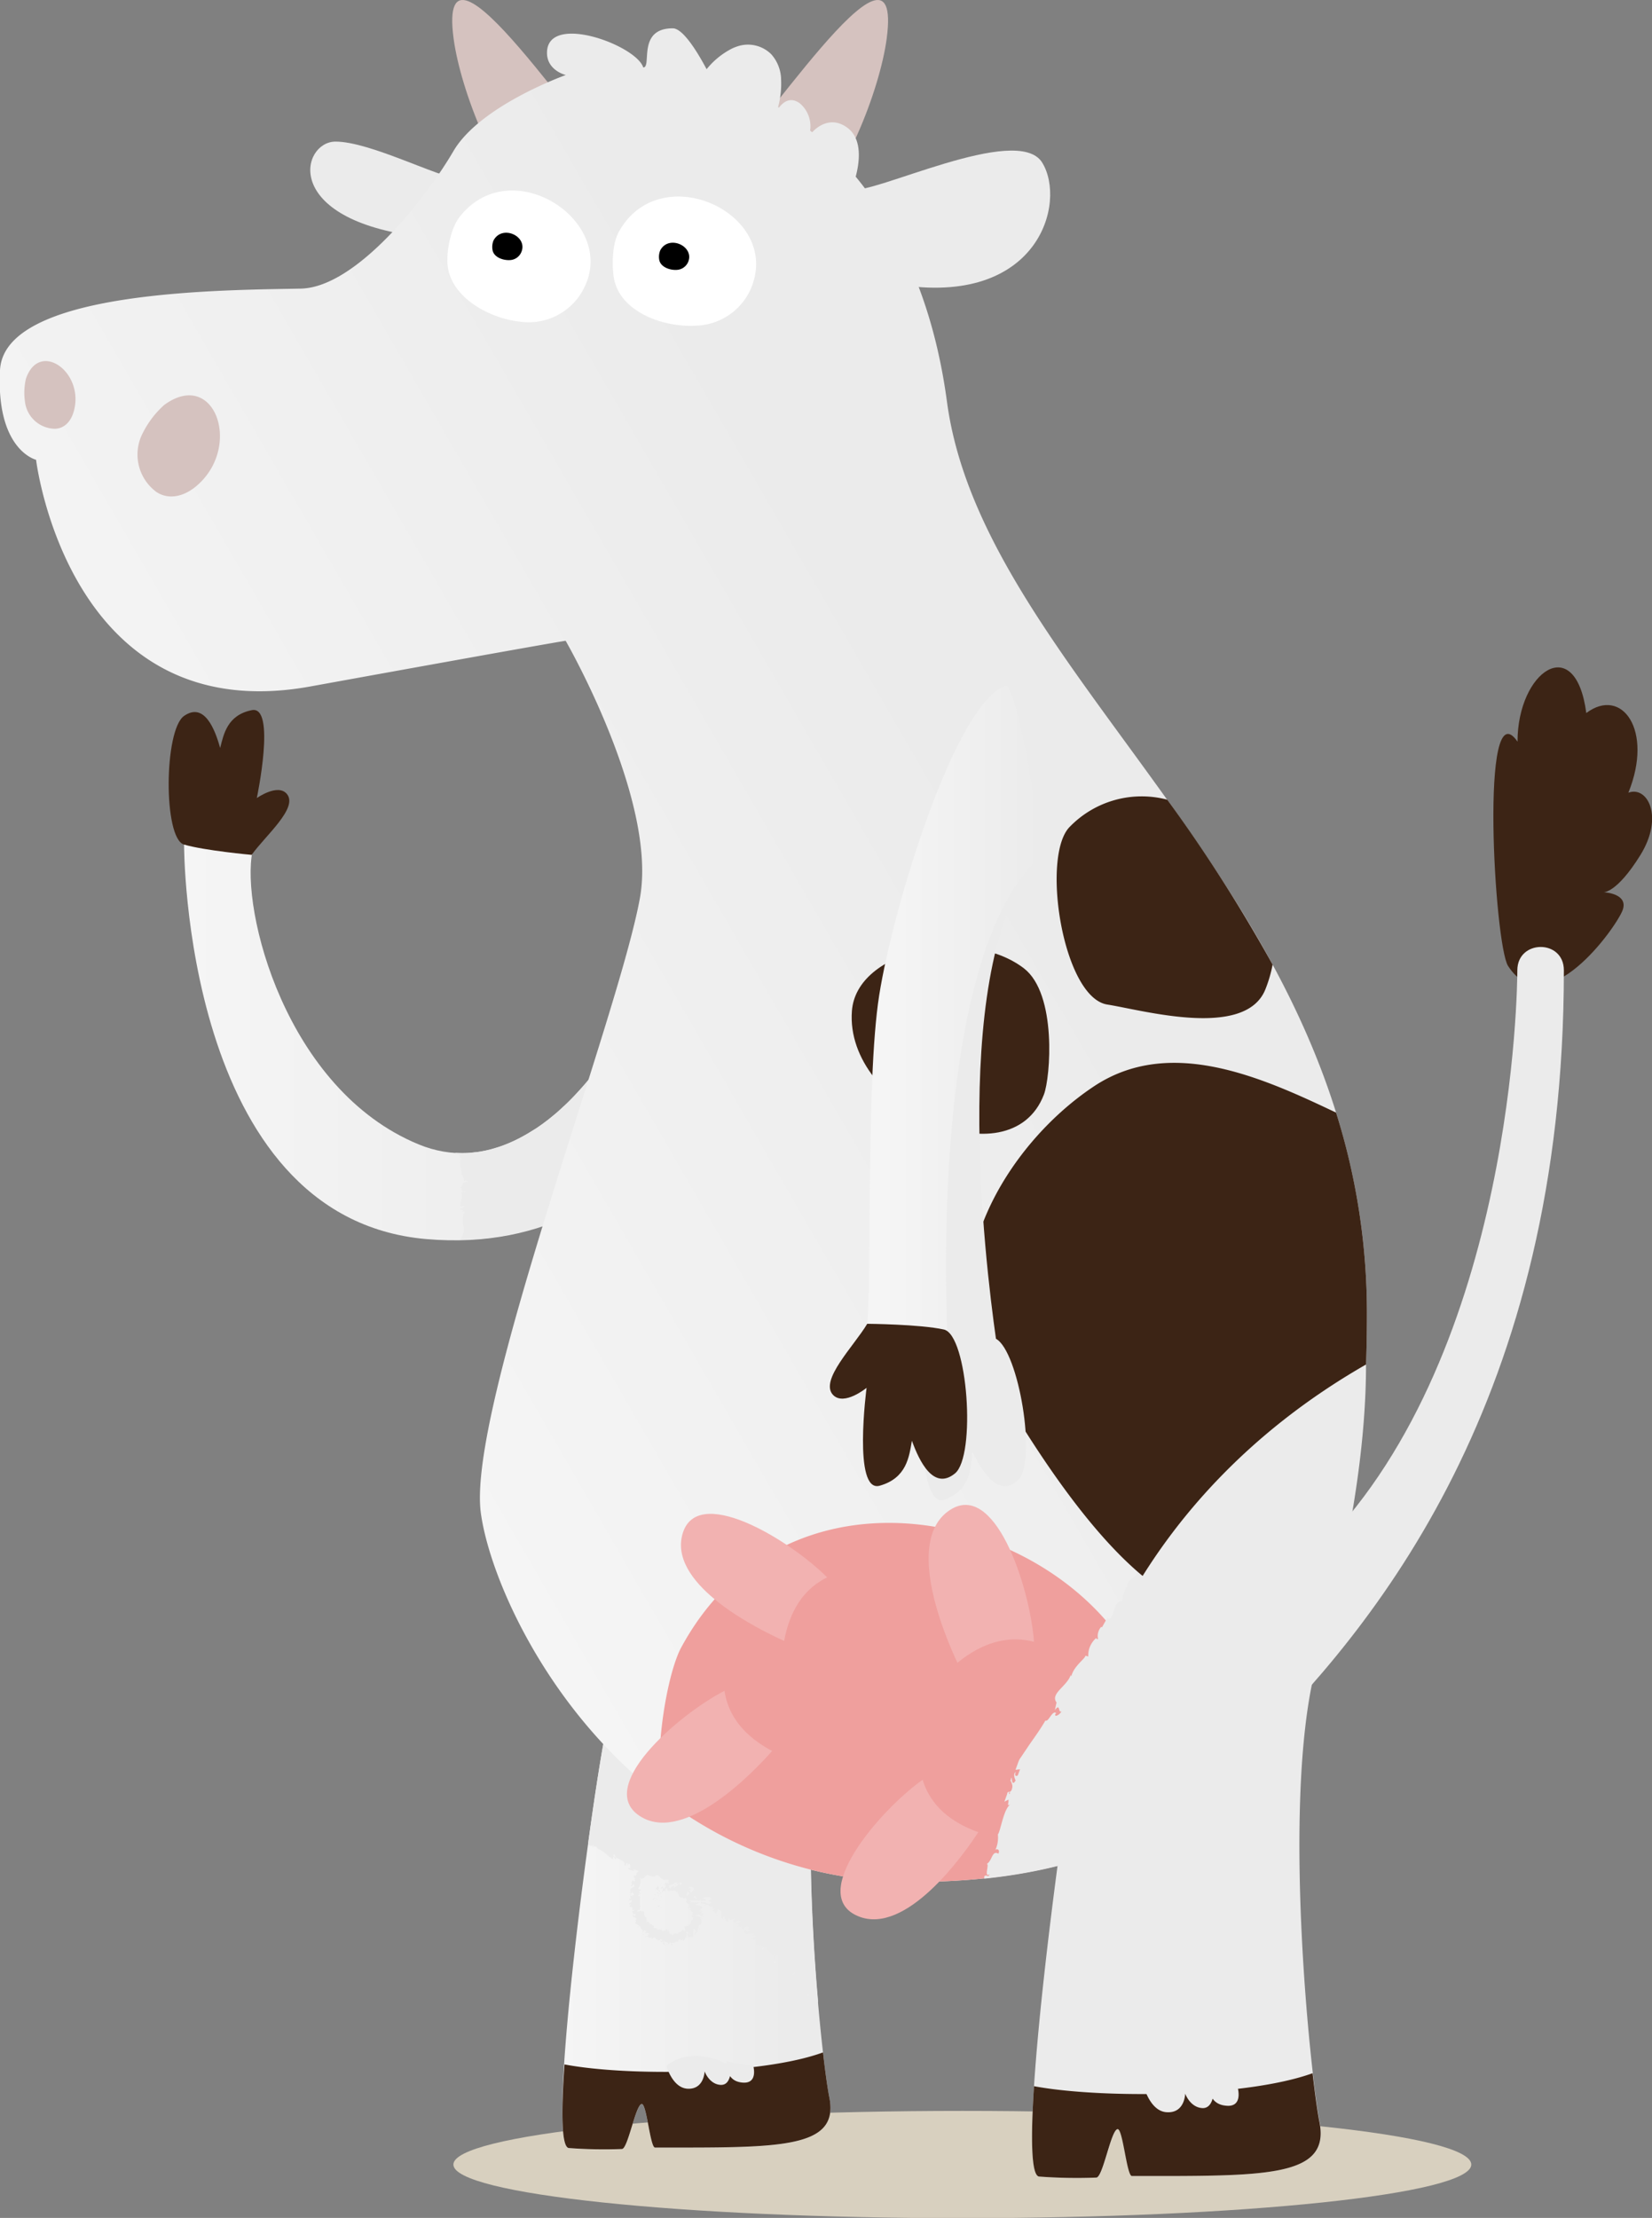 <svg xmlns="http://www.w3.org/2000/svg" xmlns:xlink="http://www.w3.org/1999/xlink" viewBox="0 0 274.8 368.88">
  <rect x="0" y="0" width="274.8" height="368.88" fill="#808080" stroke="none"/>
  <defs>
    <linearGradient id="linear-gradient" x1="93.53" y1="285.57" x2="141.35" y2="285.57" gradientUnits="userSpaceOnUse">
      <stop offset="0" stop-color="#f5f5f5"/>
      <stop offset="0.79" stop-color="#ebebeb"/>
    </linearGradient>
    <linearGradient id="linear-gradient-2" x1="30.59" y1="173.21" x2="123.36" y2="173.21" xlink:href="#linear-gradient"/>
    <linearGradient id="linear-gradient-3" x1="50.05" y1="207.3" x2="199.1" y2="121.24" xlink:href="#linear-gradient"/>
    <linearGradient id="linear-gradient-4" x1="144.14" y1="168.98" x2="173.16" y2="168.98" gradientUnits="userSpaceOnUse">
      <stop offset="0.09" stop-color="#f5f5f5"/>
      <stop offset="1" stop-color="#ebebeb"/>
    </linearGradient>
  </defs>
  <title>Asset 1</title>
  <g style="isolation: isolate">
    <g id="Layer_2" data-name="Layer 2">
      <g id="Calque_1" data-name="Calque 1">
        <g>
          <path d="M244.74,360c0,4.93-37.9,8.92-84.66,8.92s-84.66-4-84.66-8.92,37.9-8.92,84.66-8.92S244.74,355,244.74,360Z" fill="#d8d0bf"/>
          <path d="M141.67,31.47c3.17,1.17,27.57-11.09,31.69-4.43s-.63,24.08-24.08,20.27C145.79,39.08,141.67,31.47,141.67,31.47Z" fill="#ebebeb"/>
          <path d="M147.73,38s17.07-3,13.75-5.54c3.64.79,7.28,0,7.12-2.38,1.91,2.69-3.48,17.59-18.53,13.78C145.63,41.47,147.73,38,147.73,38Z" fill="#ebebeb" style="mix-blend-mode: multiply"/>
          <path d="M76.72,29.89c-4-.47-15.21-6.34-20.91-6.34s-9.19,13,14.26,15.84S76.72,29.89,76.72,29.89Z" fill="#ebebeb"/>
          <path d="M72.56,32.54S59,30.16,61.65,28.14c-2.9.63-5.79,0-5.66-1.88-1.51,2.13,5,12.48,17,9.46C76.47,33.84,72.56,32.54,72.56,32.54Z" fill="#ebebeb" style="mix-blend-mode: multiply"/>
          <path d="M132.88,36.82c7.45-6.12,13.5-21.94,14.62-30.43,2.89-21.81-22.94,19.07-27.35,20.74Z" fill="#d5c2bf"/>
          <path d="M102.8,27.13C98.39,25.46,72.56-15.42,75.45,6.39c1.12,8.49,7.17,24.31,14.62,30.43Z" fill="#d5c2bf"/>
          <g>
            <path d="M101.1,286.28c-2.23,9.53-10.55,70.8-6.45,71a78,78,0,0,0,8.8.16c1,0,2.28-7.43,3.31-7.48.81,0,1.4,7.24,2.2,7.24,20.48,0,30.7.3,29-8.31-1.39-6.84-6.42-53.28.21-72.92s1.17-47.76,0-60.89S101.1,286.28,101.1,286.28Z" fill="url(#linear-gradient)"/>
            <path d="M105.77,275.46c-2.84,6.51-4.67,10.82-4.67,10.82-.69,3-2,10.86-3.28,20.39a.6.6,0,0,0,.93.16c.08.25-.25.21-.26.44.34-.27.59-.25.92.1l-.09.07c1.16.42,1.47,1,2.62,1.79l.09-.46a1,1,0,0,1,.32.5c.59-.49-.74-.38-.15-.94,0,1,1.88.87,1.69,1.92.41.2.09-.52.5-.33v.3l.26-.28a.69.69,0,0,1,.14.78c0-.05-.21,0-.29,0,.21.46,1,.34,1.1.5l-.32-.34c1.22.27,2.42,1.24,3.73,1.23v-.23c1,0,.55.52,1.52.8l0,0a.88.88,0,0,1,.79.06c-.34.11.2.64-.21.74,1.06.06.58-.08,1.51-.5l0,.39c.35-.19.44-.33.92-.19-.5.09,0,.63-.55.77.57,1.16,1.73,0,1.63,1.24.87-.64-.55-.89-.21-1-.06-.38.69-.46.93-.22s-.09,1.37.65,1.75c-.07-.05-.11,0-.18,0,.15.37.7,0,.84.53.47-.41.41.27.83-.36l-.75-.21c.47,0,1.25-.54,1.67.19a1.47,1.47,0,0,1-.59.2c.08.29.43.07.5.37-.42.63-.89-.31-1.57,0,0,.39,1-.05.43.55.8-.74.64.52,1.52.1l-.25.38c.11,0,.37-.11.51,0l-.55.36c.64-.2.53.82,1,.8-.79-.45.1-.57-.07-1.05,1.28.05,0,1.33,1.14,1.8-.18,0-.4-.57-.07-.61a1.46,1.46,0,0,1,.33.8c.75.35.14-.46.58-.51,0,.61.47,0,.87.06l-.24.39c.63.76.73-.67,1.25.1l-.65.34.46.1-.36.39c.61-.07.69.1,1,.48.09-.33.51-.66.87-.43.08.39-.38.27.15.55-.28.16-.6.38-.57-.12-.11.11-.27.17-.38.27.08.43.59.49.77.61a.42.42,0,0,1-.13-.22l1.07,0c0,.21-.16.26-.32.32.17.05.39-.05.61.07-.26.26-.48.59-.86.52l.89.14c-.06.16.07.6-.1.65.23.43,1.32.07,1.6.66a.4.4,0,0,1,.29,0c.39.4.49,1.06,1.31,1.09l-.15.75c.49.21.16-1,1-.61.61.23-.19.57-.16.85.44-.05,1.29-.2,1.33.57-.22,0-.26-.2-.42-.28l.06.55c-.79.11-.9-.28-1,.36.92-.91,1.26,1,2.18.12v.38c-.05-.06-.11,0-.16-.08-.06.81.95-.38,1.31.25.09.25.06.5-.16.48l.59.18a.12.12,0,1,1-.19.13l.63.53,0,0a3.28,3.28,0,0,1,.82,0c0,.28-.17,0-.26.15l.53.15a.45.45,0,0,1-.79,0c-.73,1.14.49.09.46,1.25l-.39-.22c-.41.66,0,.74-.11,1.38.15-.23.38-1.43.92-1.25,0,.17.07.34.42.41-.37.26-.13.4.07.65l-.51.32c.33.17.57,0,.92,0a1.42,1.42,0,0,1-.33,1.32c.22.51.27.21.37-.07s.14-.34.27-.32c-1.17-13.42-2-32.21-.17-46.26Zm29,55.11c-.15,0-.53,0-.37-.27C134.94,330.08,134.8,330.32,134.81,330.57Z" fill="#ebebeb" style="mix-blend-mode: multiply"/>
            <g style="mix-blend-mode: multiply">
              <path d="M110.65,316.75s0-.17,0-.2S110.66,316.79,110.65,316.75Z" fill="#ebebeb"/>
              <polygon points="109.97 317.18 110 317.11 109.85 317.28 109.97 317.18" fill="#ebebeb"/>
              <path d="M109.44,316.93c-.09.13,0,.17,0,.18s.17,0,.2,0l0,.07.14-.21a1,1,0,0,0-.23,0A.12.12,0,0,1,109.44,316.93Z" fill="#ebebeb"/>
              <path d="M109.81,316.33c-.1.07-.1,0,0,0l0,0Z" fill="#ebebeb"/>
              <path d="M109.82,316.35s.08-.07,0,0Z" fill="#ebebeb"/>
              <path d="M109.69,316.25h.11c.07,0,.08-.08.13-.09A.33.33,0,0,0,109.69,316.25Z" fill="#ebebeb"/>
              <path d="M109.46,316.27l.05,0S109.55,316.26,109.46,316.27Z" fill="#ebebeb"/>
              <path d="M109.62,316.32l-.11,0c-.05,0-.14.06,0,0C109.46,316.34,109.55,316.32,109.62,316.32Z" fill="#ebebeb"/>
              <path d="M109.58,316.38c0,.05,0,.11-.18.11C109.51,316.57,109.68,316.42,109.58,316.38Z" fill="#ebebeb"/>
              <path d="M109.19,317.14v.13l.12,0C109.25,317.25,109.25,317.07,109.19,317.14Z" fill="#ebebeb"/>
              <path d="M109.78,315.88l-.26,0,.09,0A.27.27,0,0,1,109.78,315.88Z" fill="#ebebeb"/>
              <path d="M109.52,315.91l-.11-.08C109.38,315.91,109.46,315.92,109.52,315.91Z" fill="#ebebeb"/>
              <path d="M109.12,316.36l.27.06-.29-.09Z" fill="#ebebeb"/>
              <path d="M109.82,315.62l.15.07a1.05,1.05,0,0,1-.21-.12Z" fill="#ebebeb"/>
              <path d="M109.85,315.44c.12.07.22,0,.28.09a.89.89,0,0,0-.17-.19C110,315.4,110,315.42,109.85,315.44Z" fill="#ebebeb"/>
              <path d="M109.87,315.22a.41.41,0,0,0,.09.12A.36.36,0,0,0,109.87,315.22Z" fill="#ebebeb"/>
              <path d="M109.46,315.68s.15,0,.19,0h-.18Z" fill="#ebebeb"/>
              <path d="M109.46,315.65h0a.32.32,0,0,0,0-.08Z" fill="#ebebeb"/>
              <path d="M109.46,315.69h0S109.44,315.68,109.46,315.69Z" fill="#ebebeb"/>
              <path d="M109.23,316.07c-.11,0-.24-.17-.38,0C109,316.08,109.07,316,109.23,316.07Z" fill="#ebebeb"/>
              <path d="M109.22,315.71l-.06.1a.37.37,0,0,1,.18,0Z" fill="#ebebeb"/>
              <polygon points="109.17 315.65 109.22 315.71 109.24 315.67 109.17 315.65" fill="#ebebeb"/>
              <path d="M109.63,315.27a.16.16,0,0,1,0-.16.26.26,0,0,0-.13.12S109.62,315.32,109.63,315.27Z" fill="#ebebeb"/>
              <path d="M109.53,315.44h0S109.5,315.44,109.53,315.44Z" fill="#ebebeb"/>
              <polygon points="109.9 314.7 109.87 314.68 109.9 314.71 109.9 314.7" fill="#ebebeb"/>
              <path d="M109.44,315.23s0,.07,0,.12a.24.24,0,0,1,0-.12S109.44,315.21,109.44,315.23Z" fill="#ebebeb"/>
              <path d="M109.85,315.06h-.12C109.79,315.08,109.89,315.1,109.85,315.06Z" fill="#ebebeb"/>
              <path d="M109.58,315.43h0S109.61,315.44,109.58,315.43Z" fill="#ebebeb"/>
              <path d="M109.58,315.43l-.1-.08,0,.08Z" fill="#ebebeb"/>
              <path d="M109.25,313.67c.1.15.07.35-.15.35,0,.2.5.5.77.66a.28.28,0,0,1-.09-.25c-.1-.07-.33,0-.38-.16s.14,0,.26,0c-.2-.12,0-.37-.23-.62l-.08.2S109.32,313.68,109.25,313.67Z" fill="#ebebeb"/>
              <path d="M109.74,314.81v.05c.06,0,.13,0,.27.05a.61.61,0,0,0-.1-.2l-.14.13Z" fill="#ebebeb"/>
              <path d="M109.64,315c-.16-.12-.17-.27-.37-.32-.06.14.08.18.12.29.06-.21.06.1.23,0a.21.21,0,0,1,0,.12l.12,0h0s0,0,0,0h0l0-.05s0,0,0,.05l0,0h0a.7.7,0,0,1,0-.21S109.65,314.91,109.64,315Z" fill="#ebebeb"/>
              <path d="M108.43,315.92h0S108.43,315.88,108.43,315.92Z" fill="#ebebeb"/>
              <path d="M108.54,315.8s.1,0,.08.11-.09,0-.15,0,.15.13.23,0l0,0a.58.58,0,0,1,.35-.19A1.4,1.4,0,0,0,108.54,315.8Z" fill="#ebebeb"/>
              <path d="M109,315.26l0-.23-.18.05.09,0C108.82,315.22,109,315.23,109,315.26Z" fill="#ebebeb"/>
              <path d="M110,314.76l.13.15a1.65,1.65,0,0,1-.14-.26A.45.45,0,0,0,110,314.76Z" fill="#ebebeb"/>
              <polygon points="110.11 314.63 110.21 314.77 110.19 314.66 110.11 314.63" fill="#ebebeb"/>
              <path d="M109.06,322.45h0Z" fill="#ebebeb"/>
              <path d="M109.65,322.71l0-.08S109.62,322.7,109.65,322.71Z" fill="#ebebeb"/>
              <path d="M114.67,317.07c-.12.14-.34.31-.15.24l.17-.09A.12.12,0,0,1,114.67,317.07Z" fill="#ebebeb"/>
              <path d="M114.3,321.52l0,0c0-.08,0-.14,0-.2A.62.62,0,0,0,114.3,321.52Z" fill="#ebebeb"/>
              <path d="M114.54,322.28l-.2-.06A.52.52,0,0,0,114.54,322.28Z" fill="#ebebeb"/>
              <path d="M106.25,320.45l-.22,0C106.13,320.62,106.17,320.5,106.25,320.45Z" fill="#ebebeb"/>
              <path d="M112.36,314.37c0,.09.07.15.11.17C112.44,314.41,112.43,314.22,112.36,314.37Z" fill="#ebebeb"/>
              <path d="M110.07,320.68s-.08,0-.09.08A.1.1,0,0,0,110.07,320.68Z" fill="#ebebeb"/>
              <path d="M112.63,314.6l0-.05a.17.17,0,0,1-.14,0C112.49,314.64,112.52,314.7,112.63,314.6Z" fill="#ebebeb"/>
              <path d="M108.18,309.54h0S108.19,309.52,108.18,309.54Z" fill="#ebebeb"/>
              <path d="M111.48,311.21a.48.48,0,0,1-.12,0S111.42,311.23,111.48,311.21Z" fill="#ebebeb"/>
              <path d="M110.86,314.4s0,0,0,0Z" fill="#ebebeb"/>
              <path d="M110.43,313.71a.14.14,0,0,0,0-.09A.14.14,0,0,1,110.43,313.71Z" fill="#ebebeb"/>
              <path d="M113.73,313.87h0S113.74,313.84,113.73,313.87Z" fill="#ebebeb"/>
              <path d="M110.77,314.33l.07.05S110.81,314.35,110.77,314.33Z" fill="#ebebeb"/>
              <path d="M110.8,314.42h0S110.77,314.46,110.8,314.42Z" fill="#ebebeb"/>
              <path d="M110.92,314.38h-.08l0,0Z" fill="#ebebeb"/>
              <path d="M105.2,315.07h0C105.13,315,105.15,315,105.2,315.07Z" fill="#ebebeb"/>
              <polygon points="116.94 318.46 116.92 318.46 116.92 318.47 116.94 318.46" fill="#ebebeb"/>
              <path d="M117.06,318.77c-.23-.14-.19-.2-.14-.3l-.55.09.35.1Z" fill="#ebebeb"/>
              <path d="M107.73,321.72l.07.26c-.37.08-.47-.13-.45.2.19-.23.37-.12.54,0s.38.2.55-.05l0,.17s0,0-.09,0c.1.38.38-.26.64,0,.08.09.13.2,0,.23l.3,0c.07,0,0,.14,0,.09a2.48,2.48,0,0,0,.39.1v0a2,2,0,0,1,.33-.21c.07.11-.07,0-.07.12l.25-.08c0,.18-.17.27-.31.21,0,.62.21-.08.57.35l-.23,0c.06.36.26.27.49.52-.06-.12-.41-.61-.13-.71,0,.05.15.09.29,0,0,.21.11.18.27.19l0,.28c.19-.07.19-.21.3-.34.19,0,.22.26.27.44.32.06-.22-.35.16-.4.26.13.44,0,.72-.22.19.08,0,.18.06.25l.13-.24s0,.07,0,.11,0-.27.15-.39c0-.32.5.35.66-.05.08.07,0,.17.07.28a1.52,1.52,0,0,0,.39-.64l.28.09c-.24-.14-.12-.44,0-.7l-.22-.17a1.38,1.38,0,0,0,.17-.25s.07.13.09.26a.25.25,0,0,1,0-.09c.13.05.17.21.17.39l-.17-.1a1.29,1.29,0,0,0,.1.53.24.24,0,0,1,.06-.11.19.19,0,0,0,0,.12s0-.05,0-.14l.21.24,0-.12.24,0,.26,0a2.72,2.72,0,0,0,.07-.71,2.34,2.34,0,0,1,.1-.66c.12.22.28.25.49.42-.29-.06-.18.38-.43.53a.12.12,0,0,1,.19.1l.1-.26a.82.82,0,0,0,.07-.27c.17.16.19,0,.35,0-.42-.2,0-.47-.06-.7.13.06.27.18.09.36.46-.06-.3-.54.06-.63,0,.05,0,.07,0,.12-.07-.17.14-.42.24-.31l0,.05c.19-.33.26-1.11-.14-1.17a2.69,2.69,0,0,1,.52.11,5.91,5.91,0,0,0-.61-.35,5.53,5.53,0,0,0-.63-.26c.32,0,1.07-.21,1.28.09a.33.33,0,0,0-.05-.38c0,.07-.45.17-.48.1.34-.24.18-.15.46-.46-.06.1-.57.07-.58-.05a3.62,3.62,0,0,1,.55-.05l-.28-.12-.27-.11c.1.06.41-.07.53-.18-.09.06,0-.29-.13-.36l-.07.16c0-.38-.77-.14-.85-.47.11,0,.63-.11.62-.31a5.74,5.74,0,0,1-1.55,0l.1-.11-.25-.1a4.52,4.52,0,0,1,1.68,0c0-.17.14-.1,0-.3.1-.12.24,0,.27.09l-.13-.51c-.25.15-.46-.21-.66-.07,0,0,.54.33.53.34-.26.14-.89.1-1-.19,0-.14.48-.22.56-.27-.11,0-.32-.19-.29-.25l.22,0c0-.23-.51,0-.41-.4,0-.07.16-.43,0-.33a4.57,4.57,0,0,1-1.25,1.07,6.32,6.32,0,0,1,.09-.64c.11-.28.6-.29.69-.52a.42.42,0,0,1-.23.06c0-.11.21-.15.06-.26-.23.19-.24-.28-.24.12-.18-.06-.09-.17-.26-.3a1,1,0,0,1-.72.36.45.45,0,0,0,.09-.2c-.27-.18-.33-.43-.64-.54,0-.08-.12-.22,0-.32-.06,0-.14.11-.24.08-.11-.33.24.05.19-.31-.08.15-.34.14-.5.23,0,.27.29.11.47.08a1.47,1.47,0,0,1-.78.75c-.24,0,0-.26-.1-.21-.43-.17-.44.56-.74.29-.12-.24,0-.48,0-.65.21-.08.3.15.43.16l-.16-.12c.07-.09.22-.13.28,0,0-.13-.25-.15-.48-.16a3.94,3.94,0,0,1-.7-.09c0,.1-.15.2-.08.28l.11-.05c.12.17-.16.3,0,.36-.11.17-.2.36-.38.34l-.13-.24c0,.07.17.1.19,0,0,.14-.4-.22-.34.14l.19.12c-.06.19-.06.45-.18.47.18.19,0-.05.23.18-.26-.31.28-.1,0-.42.23.3.2.05.4.34,0-.09-.08-.16,0-.13a.19.19,0,0,1,0-.08h0a.47.47,0,0,1-.09-.12c0-.21.2-.24.26-.36s0,.11,0,.19l.08-.17c0,.2.22.34,0,.45h.15c.09.12.2.16.27.08s.21-.21.12-.07l.27-.06v.05c.23.07.63-.21.7.23a.2.2,0,0,1,.27.08l-.07.16c.12,0,.14.28.27.17-.21.42.29.38.36.59l.17-.14a1,1,0,0,0,.38.24l.15-.12c.22,0,.12.39.24.59-.07,0-.09,0-.07-.1-.24.45.58.39.39.77.09,0,.09.09,0,.15h0v0a.83.83,0,0,0-.08.12l.08-.1a.53.53,0,0,0,.13.16l-.19.09v0c0,.09.12,0,.26-.06a.52.52,0,0,0,.15.06c-.31.15.17.16-.17.33.18,0,.2.33.58.31,0,0-.06,0-.07,0s-.08.18,0,.25l-.27.06.38.16a.36.36,0,0,1-.46.06c.33.26.11.2.42.45l-.17,0c0,.07.23.24.07.27s-.23.26-.32.47a2.29,2.29,0,0,1-.16.31.64.64,0,0,1-.29.18c.44.26-.27,0,0,.26-.11-.07-.19-.09-.22-.2-.07.2-.29,0-.21.36-.09-.09-.07-.16-.13-.21s0,.11,0,.06,0-.1,0-.16c-.14.1,0,.44.17.76-.18-.09-.2,0-.2.2-.09-.09-.21-.17-.08-.26-.09,0-.55,0-.47.29,0-.06-.13,0-.14.06a1.29,1.29,0,0,0-.4.08l.06,0c0,.35-.15.11-.3.19v0c-.39-.19-.15.14-.53-.1l0,.21c0,.46-.34-.24-.53-.09l.07.13c-.13.15-.29-.63-.37-.69s0-.07.07-.09c-.23-.3-.06.27-.27.3,0-.15.1-.36,0-.41s-.48.42-.58.07c0,.12,0,.25-.11.3s-.23-.52-.48-.25a.16.16,0,0,1,0-.1c-.14,0-.41,0-.56.13.12-.35-.07-.36-.26-.37s-.39,0-.18-.29l-.31-.19,0-.05c-.14-.18-.3-.12-.47-.06,0-.07.06-.09.09-.11-.15-.33-.17-.33-.62-.34l.15-.16c-.17,0,0-.59-.4-.72a.15.15,0,0,1,.1,0c-.2-.1-.17-.37-.18-.57s0-.35-.43-.27l-.28-.17c.07.34-.35.07-.42.25-.1-.12.12-.42.2-.27l0,0c.41-.08,0-.45.3-.52a2.67,2.67,0,0,1-.08-.93c0-.32,0-.64.07-.94l-.33.08,0-.22c.08-.06.26-.07.24.08.19-.08-.15-.25-.22-.26.13-.3.38.12.38,0l0-.12,0,0c-.12-.1-.28-.13-.24-.3s.2,0,.22-.08,0,0,0-.07l0-.25-.27.07c-.11-.13,0-.24-.25-.16.44-.12.36-.91.55-1-.14-.21,0-.35.06-.5-.07,0-.34-.1-.22-.24.46.35.39-.12.79.05-.13-.05-.09-.15,0-.24s.08-.19-.13-.27c.13-.06.17.15.33.18,0-.19.18-.26.36-.31s.37-.05.5-.17-.13-.15-.1-.3l.33.29c.06-.05-.07-.44.14-.23,0-.05-.09-.14,0-.18A4,4,0,0,0,110,311a1.38,1.38,0,0,1,1.26.37c-.1-.16,0-.17.07-.17s0-.19,0-.29l.17.16.16.17c.11-.28.39,0,.48-.23l-.13,0c.22-.3-.1-.75,0-1.17-.23.34-.44-.62-.82-.11-.07-.09.07-.13,0-.23-.1.17-.19.2-.37.1l0,0c-.52,0-.73-.17-1.36-.22l.06.2c-.13,0-.16-.08-.23-.12-.11.33.36,0,.27.34-.22-.43-.89.13-1.12-.31-.2.06.12.22-.08.28l-.09-.11v.18a.34.34,0,0,1-.3-.22s.08-.06.12-.08c-.24-.1-.49.21-.57.21l.23,0c-.49.35-1.26.6-1.48,1.25l.11,0c-.18.42-.31.19-.54.62v0a.49.49,0,0,1-.06.36c0-.16-.3.09-.34-.11,0,.52,0,.29.24.7h-.17c.1.15.17.18.14.4-.07-.22-.28.05-.39-.2-.51.37.18.76-.39.87.41.28.33-.35.41-.22.16-.06.29.24.22.36s-.6.15-.64.53c0,0,0,0,0-.08-.12.13.12.29-.06.44.27.11,0,.22.33.25l-.08-.33c.09.2.5.37.3.67a.51.51,0,0,1-.21-.18c-.11.09.07.17,0,.27-.35,0-.08-.4-.34-.61-.15.1.25.39-.13.29.49.14-.07.37.32.6h-.21s.14.11.14.18l-.28-.11c.25.18-.17.4,0,.59,0-.41.24-.12.38-.3.32.45-.53.33-.33.91,0-.08.07-.32.19-.21a.74.74,0,0,1-.17.37c.11.37.2-.11.35,0-.23.18.14.16.26.3l-.2.05c0,.46.45,0,.4.4l-.32-.06.12.17-.24,0c.24.16.23.23.24.47a.29.29,0,0,1,.45.05c-.07.17-.22,0-.09.25-.14,0-.32,0-.18-.19a1.62,1.62,0,0,1-.22,0c-.08.19.1.36.16.44a.25.25,0,0,1,0-.12l.45.22c0,.09-.12.08-.2.07s.17.06.24.16c-.16.05-.31.15-.47,0l.35.25c-.05.06-.06.28-.14.27,0,.24.56.27.64.57a.19.19,0,0,1,.14,0c.14.22.12.57.54.63l-.09.35c.23.12.09-.45.47-.26s-.09.28-.08.41c.23,0,.62-.12.68.25C107.85,321.83,107.82,321.75,107.73,321.72Zm2.85,1.14c-.06,0-.21.15-.23,0S110.49,322.77,110.58,322.86Zm4.27-1.18c0,.08-.08.08-.18.05A.17.17,0,0,1,114.85,321.68Zm-3.48-7.48h0C111.45,314.27,111.43,314.24,111.37,314.2Zm-.18-.1a.1.1,0,0,0,0,.09c0-.05,0-.06.09,0S111.24,314.06,111.19,314.1Zm-4.54.31-.05,0C106.54,314.35,106.6,314.38,106.65,314.41Z" fill="#ebebeb"/>
              <path d="M114.52,322.19a.36.36,0,0,1-.07-.1S114.46,322.17,114.52,322.19Z" fill="#ebebeb"/>
              <path d="M106.29,320.44Z" fill="#ebebeb"/>
              <path d="M115,313.93a.21.21,0,0,1,0,.16S115.09,314,115,313.93Z" fill="#ebebeb"/>
              <path d="M110.49,314.61l.05-.08s-.06,0-.1,0S110.51,314.6,110.49,314.61Z" fill="#ebebeb"/>
              <path d="M108.92,314.21s0,0,0,.07l.08.06C109,314.27,109,314.16,108.92,314.21Z" fill="#ebebeb"/>
              <path d="M110.1,314c-.09-.15-.15-.08-.2,0h0C110,314.23,110.05,314.11,110.1,314Z" fill="#ebebeb"/>
              <path d="M109.89,314a.06.06,0,0,1-.06.05C109.88,314.17,109.87,314.08,109.89,314Z" fill="#ebebeb"/>
              <path d="M111,314.23s0,.23,0,.16C111,314.63,111.15,314.07,111,314.23Z" fill="#ebebeb"/>
              <polygon points="109.75 313.52 109.89 313.7 109.85 313.52 109.75 313.52" fill="#ebebeb"/>
              <path d="M110.56,313.4l-.17,0a.07.07,0,0,1,0,.08C110.47,313.44,110.58,313.47,110.56,313.4Z" fill="#ebebeb"/>
              <path d="M110.37,313.45a.12.12,0,0,0-.11.08A.59.59,0,0,0,110.37,313.45Z" fill="#ebebeb"/>
              <polygon points="109.93 313.37 110 313.39 110.11 313.36 109.93 313.37" fill="#ebebeb"/>
              <path d="M112.28,313.5l.19,0c0-.07,0-.12-.08-.11S112.27,313.42,112.28,313.5Z" fill="#ebebeb"/>
              <path d="M111.82,312.78a.4.4,0,0,1,.07.19l0-.27Z" fill="#ebebeb"/>
              <path d="M112.4,312.84c0-.07.34-.15.08-.19C112.44,312.72,112.23,312.74,112.4,312.84Z" fill="#ebebeb"/>
              <polygon points="114.69 314.66 114.65 314.63 114.32 314.92 114.69 314.66" fill="#ebebeb"/>
              <path d="M116.89,316.5c0-.28-.28,0-.22-.23-.12,0,0,.21-.15.19C116.67,316.56,116.64,316.66,116.89,316.5Z" fill="#ebebeb"/>
              <path d="M116.52,316.46a.26.26,0,0,0-.09,0Z" fill="#ebebeb"/>
              <polygon points="111.92 311.52 112.03 311.63 111.97 311.47 111.92 311.52" fill="#ebebeb"/>
              <path d="M112.22,311.23l0,.28.12-.24S112.23,311.29,112.22,311.23Z" fill="#ebebeb"/>
              <path d="M111,323.51l0-.07c0-.08-.06-.09-.14-.11Z" fill="#ebebeb"/>
              <polygon points="108.75 322.62 108.78 322.64 108.83 322.38 108.75 322.62" fill="#ebebeb"/>
              <path d="M106.92,321.77c0,.06.16.09.22.14C107,321.84,107.12,321.51,106.92,321.77Z" fill="#ebebeb"/>
            </g>
            <path d="M94.65,357.26a78,78,0,0,0,8.8.16c1,0,2.28-7.43,3.31-7.48.81,0,1.4,7.24,2.2,7.24,20.48,0,30.7.3,29-8.31-.26-1.28-.65-3.93-1.06-7.52-10.2,3.75-32.53,4-43,2C93.31,351.51,93.41,357.21,94.65,357.26Z" fill="#3c2415"/>
            <path d="M125.29,343.54a19.92,19.92,0,0,1-4.44-.77h0v0h0v0h0a.09.09,0,0,1,0,.05h0V343h0a2.79,2.79,0,0,0,0,.29c-3.82-2.09-8.06-1.57-10,.35.4,1.19,1.46,3.65,3.54,3.75,2.74.13,2.82-2.88,2.82-2.88s.74,2.11,2.63,2.24c1,.06,1.39-.7,1.6-1.46a2.41,2.41,0,0,0,1.06.85,3.25,3.25,0,0,0,.83.21C126.23,346.74,125.29,343.54,125.29,343.54Z" fill="#ebebeb"/>
          </g>
          <path d="M111,147.64c.76,15.84-19.18,51.82-41.36,42.69S40,151.19,42,141.59c-7.27-2.42-11.38-1.12-11.38-1.12s-.17,62.08,40.28,65.61,52.49-38.93,52.49-38.93Z" fill="url(#linear-gradient-2)"/>
          <path d="M123.36,167.15,111,147.64c.18,3.71-.79,8.54-2.65,13.62-.17.47-.35.93-.53,1.4q-.47,1.18-1,2.37l-.42.94c-.17.36-.34.73-.52,1.09-.09.19-.18.38-.28.57-.2.41-.41.83-.63,1.24s-.4.76-.61,1.14l-.68,1.21c-.62,1.08-1.28,2.16-2,3.21l-.33.49c-.47.7-1,1.39-1.45,2.06-.11.15-.21.3-.32.44-.56.75-1.13,1.48-1.72,2.2l-.8.94-.51.57-.85.93-.42.44c-.43.45-.87.88-1.31,1.3l-.27.24c-.36.34-.72.67-1.09,1l-.48.4c-.31.25-.61.51-.92.75l-.54.41c-.3.23-.6.45-.91.66l-.55.38-1,.61-.54.33c-.35.2-.7.4-1.06.59l-.44.23a24,24,0,0,1-3.11,1.32l-.43.13c-.39.12-.77.24-1.16.34l-.55.13c-.35.08-.71.15-1.07.21l-.59.09c-.35,0-.71.08-1.07.11a17.87,17.87,0,0,1-2.43,0l0,.31h.55c.34.47.06.63.68.64-.48,0-.48.61-.4,1.24s.25,1.23.12,1.38a1.61,1.61,0,0,1,.43.63,1.56,1.56,0,0,1,0,.54c.11-.11.72-.23.66.12-1.27,0-.51.67-1.4,1,.59-.29.21.94,1,.5-.08.29-.47.05-.76.28.53.64-.2,1.48,0,2.29.17,0,.43-.14.67,0l-.83.45c.08.16,1,.13.38.44.14,0,.36-.11.41,0a4.22,4.22,0,0,0-.16,2.46,2.51,2.51,0,0,1-.66,2.2c.69,0,1.38-.05,2.06-.09h0l.31,0,1.07-.08h0C113.18,203.05,123.36,167.15,123.36,167.15Z" fill="#ebebeb" style="mix-blend-mode: multiply"/>
          <path d="M157.52,66.8c-2.32-17.27-8.43-29.22-15.18-37.42.54-2,1.28-6.16-1.38-8.13S136,21,135.1,22l-.34-.28a5,5,0,0,0-1.66-4.49c-1.65-1.27-2.9-.16-3.52.67l-.15-.09a14.92,14.92,0,0,0,.5-4.58,6.46,6.46,0,0,0-1.63-4.2A5.5,5.5,0,0,0,123,7.61a7.93,7.93,0,0,0-1.23.46,13,13,0,0,0-4.23,3.44c-1.29-2.42-3.84-6.8-5.63-6.8-6,0-3.42,6.51-4.91,6.51-1.14-3.65-15.54-9-16-2.74-.23,3.2,3.11,4,3.11,4s-14.26,5.07-18.7,12.68S59.38,47.73,50.1,48C36.8,48.26.68,48.26,0,61.57s6,14.9,6,14.9,5.39,45,45.63,37.7,42.46-7.6,42.46-7.6,15.3,26.51,12.36,42.77c-3.65,20.12-28.84,85.23-26.46,102.34S104.76,313,151.81,313s75.57-25.19,75.57-94.58S163.69,112.9,157.52,66.8Z" fill="url(#linear-gradient-3)"/>
          <path d="M250.86,160.66c-2.28-3.53-4.74-46.5,1.57-37.31,0-11.72,9.64-18.39,11.44-4.76,5.91-4.44,11.22,2.84,7,13.25,3.18-1.18,5.95,4,2,10.37s-6.13,6.18-6.13,6.18,4.22.17,3.17,3S257.25,170.54,250.86,160.66Z" fill="#3c2415"/>
          <path d="M207.14,291.83c21.67-21.14,53-59.16,53-130.45,0-5.21-7.74-5.14-7.74,0,0,2.47-.49,63.05-32.49,95.69C203.78,282.1,207.14,291.83,207.14,291.83Z" fill="#ebebeb"/>
          <g>
            <path d="M102.88,38.67c-1,1.91-1.11,5.14-.81,7.29.81,5.83,8.14,8.48,13.47,8.21a10.32,10.32,0,0,0,9.22-5.84C130.59,35.66,109.75,25.92,102.88,38.67Z" fill="#fff"/>
            <path d="M4.31,63a10.38,10.38,0,0,0-.16,3.79,5.1,5.1,0,0,0,4.94,4.52c1.42,0,2.65-1,3.18-2.89C14.12,61.92,6.54,56.47,4.31,63Z" fill="#d5c2bf" style="mix-blend-mode: multiply"/>
            <path d="M27.33,67.34a15.52,15.52,0,0,0-3.51,4.55A7.73,7.73,0,0,0,26,81.81c1.79,1.21,4.19,1,6.46-.8C40.45,74.56,35.8,61.17,27.33,67.34Z" fill="#d5c2bf" style="mix-blend-mode: multiply"/>
            <path d="M109.83,41.63a2.84,2.84,0,0,0-.18,1.53c.18,1.23,1.72,1.78,2.84,1.73a2.18,2.18,0,0,0,1.94-1.23C115.66,41,111.27,38.94,109.83,41.63Z"/>
          </g>
          <g>
            <path d="M76.42,36.12c-1.31,1.71-2,4.88-2,7.05-.16,5.89,6.64,9.71,11.94,10.31a10.31,10.31,0,0,0,10-4.24C104.24,37.7,85.29,24.67,76.42,36.12Z" fill="#fff"/>
            <path d="M82.09,40a2.84,2.84,0,0,0-.17,1.53c.17,1.23,1.71,1.78,2.83,1.73A2.16,2.16,0,0,0,86.69,42C87.92,39.32,83.53,37.27,82.09,40Z"/>
          </g>
          <path d="M113.27,274.09c-1.88,3.54-4.21,14.23-3.51,24.56A67.44,67.44,0,0,0,151.81,313c14.89,0,27.91-2.52,38.77-8.16C206.51,262.16,136.65,230.69,113.27,274.09Z" fill="#ef9f9d"/>
          <path d="M217.69,273.53a3.58,3.58,0,0,1-.16-2.31,1,1,0,0,1-.06-.87.16.16,0,0,0,0,.09.86.86,0,0,0,0-.15c.06-.16.14-.33.19-.51a2,2,0,0,0-.2.43,4.1,4.1,0,0,0-.26-1.07l.43-.23a.94.94,0,0,1,0-.09c.12-.42-.25-.29-.57,0a2.09,2.09,0,0,0-.34-.5c.7-.42-.38-1,.31-1.57-.21-.1-.38-.59-.59-1.06s-.52-.9-.93-.92c.1,0,.12-.16.17,0a1.71,1.71,0,0,0-.34-1.24l.5-.34-1-.72c.17-.66.29-1,.89-.54-1.1-1.16-.63-1-1.68-1.93l.37-.09c-.18-.4-.92-.84-.74-1.2a2.1,2.1,0,0,0-.23-1.23,9.59,9.59,0,0,0-.87-1.72c-.7-1.25-1.71-2.55-2.44-3.76-.2.58-.33.27-.51-.11s-.41-.86-.74-.55c0-.3-.2-.66.32-.55a14.33,14.33,0,0,1-1.48-1.05,1.71,1.71,0,0,0-1.48-.37c-.07-.3.46-.23.38-.43-.15,0-.57,0-.67-.17s.3-.13.59-.14c-.81-.28-1.31-.23-1.64,0a1.91,1.91,0,0,0-.59,1,1,1,0,0,0-1.61.06c-.25-.24-.74-.5.21-.6l-.74-.05a9.46,9.46,0,0,0-1.1.14,2.17,2.17,0,0,0-.94.33c-.24.14-.36.29-.32.44-.21-.09-.69.21-.75.35a6.47,6.47,0,0,0-1.92,1.19l.29-.1c.05.42-.08.58-.32.71a2.11,2.11,0,0,0-.82.57l0-.08c-1.73,1-.44.71-2.08,1.73l.42.21c.32.38-.05.59-.54.86s-1.06.63-1.21,1.17l.43-.17c-.06.65-2,.6-2.39,1-.14.06,0-.24,0-.41-1.26.93.4.48-.06,1.48-.37,0-.55-.66-1-.07-.41.17-.24,2.36-1.29,2.88.32-.05.65-.1.54.43-.33.7-1.9,1.28-1.61,2.29a.26.26,0,0,1-.24,0c-.14.61-.73,1.82-.56,2.35-1.63-.37-1.3,3.53-2.53,2.75l-.89,1.59-.1-.12a2.26,2.26,0,0,0-.54,2c-.23.17-.24-.07-.3-.13a3.78,3.78,0,0,0-1.32,3.07l-.48-.13c0,.48-1.93,1.71-2.34,3.42a.34.34,0,0,1-.09-.27c-.53,1.88-3.49,3.14-2.37,4.63l-.28,1.28c.94-1.3.51.59,1.1.18-.24.59-1.29,1.12-1,.41l.14-.06c-.62-.7-1.31,1.55-1.81,1.19-.79,1.37-1.7,2.64-2.59,3.9L170,292l-.4.59a4,4,0,0,0-.29.7l-.39,1.06.76-.09-.37,1c-.23.21-.62.17-.36-.53-.5.24-.09,1.3,0,1.37-.73,1.3-.59-.81-.74-.39l-.15.6.12-.11c.12.57.39.7.08,1.54-.32.5-.5.15-.6.35-.05,0-.09,0-.13.32,0,0-.12.31-.23.62s-.23.62-.23.62l.68-.34c.08.64-.38,1.17.38.78-1.17.56-1.7,4.55-2.14,5a5,5,0,0,1-.41,2.58c.18-.2.82-.17.5.63-1.13-.66-1,1.34-2.05,1.75.75-.43-.5,2.37.59,1.68-.29.65-.47-.09-.9.35,0,.13,0,.25,0,.38,22.66-2.36,40.11-11.93,51-31.35.06-.26.12-.51.16-.76l.24,0,0-.09-.25-.1c.06-.36.13-.71.18-1.07a4.81,4.81,0,0,1,.62.13c.64-1.22,1.25-2.48,1.84-3.78v-.12s0,0,0,0c.11-.23.21-.47.32-.71A5.16,5.16,0,0,0,217.69,273.53Zm-49.88,24.68.18-.16C168,298.53,167.9,298.37,167.81,298.21Zm35.71-47.58.16-.14-.3.13h-.31a3.15,3.15,0,0,0-.49-.39l.67-.17a3.93,3.93,0,0,1,.69-.09c.15.13,0,.31-.26.53l.25-.11c.16.12.21.23.2.34A6,6,0,0,0,203.52,250.63Zm10.37,12c-.08-.25-.15-.49-.24-.73.59.25,1,.47,1,.47A2.17,2.17,0,0,0,213.89,262.67Zm1.6,11.06c0-.55,0-1.1,0-1.65a3.68,3.68,0,0,1,1.38,1.66l-.32.26.32,1C216.49,274.75,216,274.26,215.49,273.73Z" fill="#ebebeb" style="mix-blend-mode: multiply"/>
          <path d="M172,273.06c-.68-9.13-6.6-27.42-14.34-21.67-7.12,5.29-.37,21,1.61,25.16.25-.2.49-.41.75-.6C164.19,272.84,168.21,272.07,172,273.06Z" fill="#f2b2b1"/>
          <path d="M137.59,262.35c-6.24-6.27-22.09-15.94-24.15-6.86-1.89,8.35,12.93,15.6,17,17.42.06-.3.11-.6.18-.9C131.74,267.09,134.2,264,137.59,262.35Z" fill="#f2b2b1"/>
          <path d="M120.51,281.21c-7.85,4.07-21.85,16.27-13.81,21,7.4,4.32,18.77-7.62,21.74-11-.27-.14-.54-.28-.81-.44C123.27,288.22,121.07,284.94,120.51,281.21Z" fill="#f2b2b1"/>
          <path d="M153.47,296c-7.19,5.15-19.3,19.22-10.67,22.72,7.94,3.22,17.48-10.23,19.94-14-.29-.11-.57-.2-.86-.32C157.21,302.51,154.56,299.59,153.47,296Z" fill="#f2b2b1"/>
          <path d="M227.38,218.41a110.84,110.84,0,0,0-5.13-33.36c-12.3-5.85-27.62-12.8-40.3-4.36-14.78,9.83-27,30.92-17.42,47.34,5.8,9.94,25.4,44,41.07,39.29s13.66-5,17.62-8.82C226,247.2,227.38,233.91,227.38,218.41Z" fill="#3c2415"/>
          <g>
            <path d="M227.23,226.94c-40.41,23.16-47.4,58.6-47.4,58.6-.81,3.46-2.37,13.27-3.91,24.75-3,22.56-6,51.58-3,51.71a85,85,0,0,0,9.48.17c1.11,0,2.45-8,3.56-8.06.87,0,1.51,7.8,2.37,7.8,22.06,0,33.07.32,31.19-9-1.37-6.73-6-49.16-1.34-72.54C218.58,278.23,227.23,251.78,227.23,226.94Z" fill="#ebebeb"/>
            <g style="mix-blend-mode: multiply">
              <path d="M190.11,318.36s0-.18,0-.22S190.12,318.41,190.11,318.36Z" fill="#ebebeb"/>
              <polygon points="189.38 318.83 189.41 318.75 189.25 318.93 189.38 318.83" fill="#ebebeb"/>
              <path d="M188.8,318.55c-.09.15,0,.18,0,.2s.18,0,.21,0v.08l.15-.23a1.38,1.38,0,0,0-.25,0A.15.15,0,0,1,188.8,318.55Z" fill="#ebebeb"/>
              <path d="M189.21,317.91c-.11.07-.11,0,0,0l0,0S189.21,317.92,189.21,317.91Z" fill="#ebebeb"/>
              <path d="M189.22,317.93s.08-.08,0,0Z" fill="#ebebeb"/>
              <path d="M189.08,317.83h.12c.07,0,.08-.09.13-.1S189.19,317.75,189.08,317.83Z" fill="#ebebeb"/>
              <path d="M188.82,317.85l.06,0S188.92,317.84,188.82,317.85Z" fill="#ebebeb"/>
              <path d="M189,317.9l-.12,0s-.15.06.05,0C188.84,317.92,188.93,317.9,189,317.9Z" fill="#ebebeb"/>
              <path d="M189,318c0,.06-.05.12-.2.12C188.88,318.17,189.07,318,189,318Z" fill="#ebebeb"/>
              <path d="M188.54,318.79v.13l.13,0C188.6,318.9,188.6,318.7,188.54,318.79Z" fill="#ebebeb"/>
              <path d="M189.18,317.43a1.41,1.41,0,0,0-.28,0l.09.05A.26.26,0,0,1,189.18,317.43Z" fill="#ebebeb"/>
              <path d="M188.9,317.46l-.12-.09C188.74,317.46,188.82,317.47,188.9,317.46Z" fill="#ebebeb"/>
              <path d="M188.46,317.94l.29.07-.31-.1Z" fill="#ebebeb"/>
              <path d="M189.22,317.15l.16.07-.23-.12Z" fill="#ebebeb"/>
              <path d="M189.25,317c.13.08.23,0,.3.1a1,1,0,0,0-.18-.21C189.4,316.9,189.37,316.93,189.25,317Z" fill="#ebebeb"/>
              <path d="M189.27,316.71a.57.57,0,0,0,.1.13A.64.64,0,0,0,189.27,316.71Z" fill="#ebebeb"/>
              <path d="M188.83,317.21a.41.41,0,0,0,.21,0h-.2Z" fill="#ebebeb"/>
              <path d="M188.83,317.17h0a.28.28,0,0,0,0-.08S188.84,317.13,188.83,317.17Z" fill="#ebebeb"/>
              <path d="M188.83,317.22h0S188.8,317.21,188.83,317.22Z" fill="#ebebeb"/>
              <path d="M188.59,317.63c-.12,0-.26-.19-.42,0C188.31,317.64,188.41,317.56,188.59,317.63Z" fill="#ebebeb"/>
              <path d="M188.57,317.24l-.06.11a.43.43,0,0,1,.19,0Z" fill="#ebebeb"/>
              <polygon points="188.51 317.17 188.57 317.24 188.59 317.2 188.51 317.17" fill="#ebebeb"/>
              <path d="M189,316.77a.16.16,0,0,1,0-.17.26.26,0,0,0-.14.13C188.91,316.76,189,316.83,189,316.77Z" fill="#ebebeb"/>
              <path d="M188.9,317h0S188.87,317,188.9,317Z" fill="#ebebeb"/>
              <polygon points="189.31 316.16 189.27 316.14 189.3 316.17 189.31 316.16" fill="#ebebeb"/>
              <path d="M188.81,316.73c-.05,0,0,.08,0,.12a.24.24,0,0,1,0-.12S188.81,316.71,188.81,316.73Z" fill="#ebebeb"/>
              <path d="M189.25,316.55h-.13C189.19,316.56,189.29,316.58,189.25,316.55Z" fill="#ebebeb"/>
              <path d="M189,316.94h0S189,317,189,316.94Z" fill="#ebebeb"/>
              <path d="M189,316.94l-.11-.09a.2.2,0,0,0,.05.09Z" fill="#ebebeb"/>
              <path d="M188.61,315.05c.1.16.07.38-.17.37,0,.22.54.54.83.72a.31.31,0,0,1-.1-.28c-.11-.07-.35,0-.41-.17s.16-.06.29,0c-.22-.12,0-.4-.25-.66l-.09.21S188.68,315.05,188.61,315.05Z" fill="#ebebeb"/>
              <path d="M189.13,316.28v0a.66.66,0,0,1,.29.06.56.56,0,0,0-.11-.22l-.15.14Z" fill="#ebebeb"/>
              <path d="M189,316.48c-.16-.13-.18-.29-.4-.35-.06.15.1.19.13.31.07-.23.07.11.25,0a.27.27,0,0,1,0,.13l.13-.05h0l-.06,0c.06,0,0,0,.06,0l0,0h0a.89.89,0,0,1,0-.23C189.07,316.33,189,316.38,189,316.48Z" fill="#ebebeb"/>
              <path d="M187.72,317.47h0S187.72,317.43,187.72,317.47Z" fill="#ebebeb"/>
              <path d="M187.84,317.34s.1.05.09.11-.1,0-.17,0,.16.14.25,0l0,0a.62.62,0,0,1,.37-.21A1.59,1.59,0,0,0,187.84,317.34Z" fill="#ebebeb"/>
              <path d="M188.35,316.76l0-.24-.2.05.1,0C188.14,316.71,188.27,316.72,188.35,316.76Z" fill="#ebebeb"/>
              <path d="M189.39,316.22l.14.17a2.7,2.7,0,0,1-.15-.29A.53.53,0,0,0,189.39,316.22Z" fill="#ebebeb"/>
              <polygon points="189.53 316.08 189.64 316.23 189.61 316.11 189.53 316.08" fill="#ebebeb"/>
              <path d="M188.4,324.51h0Z" fill="#ebebeb"/>
              <path d="M189,324.78l.05-.08C189,324.74,189,324.77,189,324.78Z" fill="#ebebeb"/>
              <path d="M194.44,318.71c-.13.15-.36.33-.16.25l.18-.09A.14.14,0,0,1,194.44,318.71Z" fill="#ebebeb"/>
              <path d="M194,323.5l.06,0c0-.08,0-.15,0-.22A1.16,1.16,0,0,1,194,323.5Z" fill="#ebebeb"/>
              <path d="M194.3,324.32l-.21-.07A.52.52,0,0,0,194.3,324.32Z" fill="#ebebeb"/>
              <path d="M185.37,322.35l-.23,0C185.25,322.53,185.28,322.4,185.37,322.35Z" fill="#ebebeb"/>
              <path d="M192,315.8c.06.1.08.16.12.18C192,315.84,192,315.64,192,315.8Z" fill="#ebebeb"/>
              <path d="M189.49,322.59a.14.14,0,0,0-.1.1A.14.14,0,0,0,189.49,322.59Z" fill="#ebebeb"/>
              <path d="M192.24,316.05s0,0,0-.06a.15.15,0,0,1-.16,0C192.09,316.09,192.12,316.16,192.24,316.05Z" fill="#ebebeb"/>
              <path d="M187.45,310.59l0,0S187.46,310.58,187.45,310.59Z" fill="#ebebeb"/>
              <path d="M191,312.39h-.12A.17.17,0,0,0,191,312.39Z" fill="#ebebeb"/>
              <path d="M190.34,315.84c-.05,0,0,0,0,0Z" fill="#ebebeb"/>
              <path d="M189.88,315.09a.19.19,0,0,0,0-.1A.46.46,0,0,1,189.88,315.09Z" fill="#ebebeb"/>
              <path d="M193.43,315.26h0S193.44,315.23,193.43,315.26Z" fill="#ebebeb"/>
              <path d="M190.25,315.76l.07.05S190.29,315.78,190.25,315.76Z" fill="#ebebeb"/>
              <path d="M190.28,315.85h-.05S190.24,315.89,190.28,315.85Z" fill="#ebebeb"/>
              <path d="M190.4,315.81h-.08l0,0Z" fill="#ebebeb"/>
              <path d="M184.24,316.56l0,0C184.17,316.46,184.19,316.5,184.24,316.56Z" fill="#ebebeb"/>
              <polygon points="196.88 320.21 196.87 320.2 196.86 320.21 196.88 320.21" fill="#ebebeb"/>
              <path d="M197,320.54c-.25-.15-.21-.22-.16-.33l-.59.11.37.1Z" fill="#ebebeb"/>
              <path d="M187,323.71l.07.29c-.4.08-.51-.14-.49.21.21-.25.4-.13.59,0s.41.21.59-.06l.05.19s-.05,0-.09,0c.11.41.41-.28.69-.06.09.1.13.22,0,.26l.32,0a.06.06,0,1,1-.06.1l.42.11v0a2.09,2.09,0,0,1,.35-.23c.07.12-.07,0-.07.13l.27-.08c0,.18-.19.29-.34.22,0,.67.23-.09.62.38a2.13,2.13,0,0,1-.25,0c.06.4.28.29.52.57-.06-.13-.43-.66-.14-.77.07.06.16.1.32,0,0,.23.12.2.29.21l-.05.3c.21-.07.21-.23.33-.36.2,0,.24.27.29.47.35.06-.23-.38.17-.43.28.14.48,0,.78-.24.2.09,0,.19.06.27l.14-.26s0,.08,0,.12,0-.3.17-.42c0-.34.53.38.71-.05.09.06,0,.18.07.29a1.45,1.45,0,0,0,.42-.69l.31.1c-.26-.15-.13-.47-.05-.75l-.23-.18a1.59,1.59,0,0,0,.18-.27s.08.13.09.27c0,0,0-.06,0-.09s.18.23.18.42l-.18-.11a1.34,1.34,0,0,0,.1.58.25.25,0,0,1,.07-.12c0,.05,0,.1,0,.12s0-.05,0-.15l.23.26,0-.13.27,0,.28,0a3.2,3.2,0,0,0,.07-.77,2.7,2.7,0,0,1,.11-.71c.12.25.3.27.52.46-.3-.07-.18.4-.46.56a.14.14,0,0,1,.21.12s0-.15.11-.29a2.51,2.51,0,0,0,.08-.28c.17.16.2,0,.36,0-.44-.21,0-.5-.06-.75.15.06.29.19.1.39.49-.07-.32-.59.06-.68,0,.05,0,.07,0,.13-.07-.18.16-.45.26-.34l0,.06c.21-.36.28-1.2-.15-1.27a4.74,4.74,0,0,1,.56.12,6.17,6.17,0,0,0-.66-.37,5.12,5.12,0,0,0-.68-.29c.35,0,1.16-.21,1.38.1a.36.36,0,0,0,0-.4c-.05.07-.49.18-.53.1.37-.25.2-.16.5-.49-.07.1-.61.07-.63-.05s.53-.11.6-.06l-.3-.13-.3-.12c.11.06.45-.07.58-.19-.1.06-.05-.32-.14-.39l-.07.18c0-.42-.84-.16-.93-.51.12,0,.68-.13.67-.34a5.84,5.84,0,0,1-1.67,0l.11-.11-.27-.11a4.78,4.78,0,0,1,1.81,0c.06-.19.16-.11.05-.32.1-.14.25,0,.29.09l-.15-.55c-.27.16-.49-.22-.71-.07,0,0,.58.35.57.36-.27.15-.95.11-1.08-.21.07-.14.53-.23.62-.29-.13,0-.35-.2-.32-.26l.23,0c0-.25-.54-.05-.44-.43,0-.08.17-.46,0-.36a4.6,4.6,0,0,1-1.34,1.15,5.92,5.92,0,0,1,.1-.69c.12-.29.64-.31.74-.56a.43.43,0,0,1-.24.07c0-.11.22-.15.06-.27-.25.19-.26-.31-.26.12-.19-.07-.1-.18-.28-.32a1.09,1.09,0,0,1-.78.39.61.61,0,0,0,.1-.22c-.29-.19-.36-.47-.69-.59,0-.08-.13-.23,0-.34-.07,0-.15.12-.26.09-.12-.35.25.05.2-.33-.07.16-.36.15-.54.24,0,.29.32.12.52.09a1.6,1.6,0,0,1-.85.81c-.26,0-.05-.28-.1-.23-.47-.18-.48.6-.8.31-.13-.26,0-.51,0-.69.22-.09.32.16.46.17a2.09,2.09,0,0,0-.17-.14c.08-.09.23-.13.3,0-.05-.14-.27-.17-.52-.18a4.4,4.4,0,0,1-.75-.09c-.06.1-.16.21-.09.3l.12-.06c.13.19-.17.32,0,.39-.12.19-.22.39-.41.36l-.14-.25c0,.07.18.1.21,0,0,.14-.44-.24-.37.15l.2.13c-.06.2-.06.49-.2.51.21.2,0-.06.26.18-.28-.33.3-.1,0-.45.24.33.21.06.43.37,0-.09-.09-.17,0-.14a.25.25,0,0,1,0-.09h0s0,0,0,0a.43.43,0,0,1-.09-.13c0-.22.22-.25.28-.38.08,0,0,.11,0,.21l.09-.19c0,.21.23.36.06.48l.16,0c.09.12.21.17.29.08s.22-.22.13-.07l.29-.07v.05c.25.08.69-.22.77.25a.2.2,0,0,1,.28.09l-.07.17c.12,0,.15.3.29.19-.22.45.31.4.38.63l.19-.15a1.32,1.32,0,0,0,.4.26l.17-.13c.24,0,.13.42.26.64-.08,0-.09,0-.07-.11-.27.48.62.41.41.83.1,0,.1.09.06.16v0l-.08.13.09-.11a.5.5,0,0,0,.14.17l-.21.1,0,0c-.06.09.12,0,.27-.07a.44.44,0,0,0,.17.07c-.34.16.18.17-.19.35.2,0,.22.36.63.35-.05,0-.07,0-.08,0s-.08.19,0,.27l-.28.06.4.17a.38.38,0,0,1-.5.07c.36.28.13.21.46.48l-.19,0c0,.08.26.26.08.29s-.24.28-.34.51-.11.23-.17.34a.76.76,0,0,1-.32.19c.47.28-.29,0,0,.27-.11-.07-.2-.09-.24-.21-.07.22-.31,0-.23.39-.09-.1-.07-.18-.13-.23s0,.12-.05.07,0-.11,0-.17c-.14.1,0,.47.19.81-.2-.1-.21,0-.22.22-.1-.09-.22-.19-.08-.28-.1,0-.6,0-.52.31,0-.06-.13,0-.14.07a1.56,1.56,0,0,0-.44.08l.07,0c0,.37-.16.12-.32.2v0c-.42-.21-.16.15-.57-.11l0,.22c0,.5-.37-.25-.57-.09l.07.13c-.14.17-.31-.67-.4-.74s.05-.06.08-.1c-.24-.31-.06.3-.29.34,0-.17.1-.4,0-.45s-.51.45-.63.07c0,.14,0,.27-.11.33s-.25-.56-.52-.27a.16.16,0,0,1,0-.1c-.15,0-.44,0-.61.13.14-.38-.06-.39-.28-.39s-.41,0-.19-.32l-.33-.2.05-.05c-.14-.2-.32-.14-.51-.07,0-.08.08-.1.1-.12-.16-.35-.18-.36-.66-.37l.16-.17c-.18,0,0-.63-.44-.77a.21.21,0,0,1,.12,0c-.22-.1-.18-.4-.2-.61s0-.38-.47-.29l-.3-.18c.08.36-.37.07-.45.26-.11-.12.13-.45.22-.28l0,0c.44-.09,0-.49.32-.56a3.12,3.12,0,0,1-.09-1c0-.35.06-.69.08-1l-.35.09,0-.24c.08-.06.27-.08.26.08.19-.08-.17-.26-.24-.27.14-.32.4.13.41,0l0-.13,0,0c-.13-.11-.3-.13-.26-.32s.22,0,.24-.09,0,0,0-.07l.05-.27-.28.08c-.12-.14,0-.27-.28-.18.48-.13.39-1,.59-1a.44.44,0,0,1,.07-.55c-.07,0-.36-.09-.24-.25.5.38.42-.13.86.05-.15-.05-.1-.15-.06-.26s.09-.2-.14-.28c.15-.07.18.16.36.19,0-.2.19-.28.38-.33s.4-.06.55-.19c0-.08-.14-.16-.11-.32l.36.32c0-.07-.09-.48.14-.25,0-.07-.1-.16,0-.2a4.31,4.31,0,0,0,1.33-.14,1.48,1.48,0,0,1,1.36.4c-.1-.18,0-.18.08-.18-.06,0,0-.21,0-.32l.18.17.17.19c.12-.3.42,0,.51-.25l-.13,0c.23-.33-.11-.82,0-1.27-.25.37-.48-.67-.89-.12-.06-.1.08-.14.05-.25-.11.19-.21.22-.4.12l0,0a10.45,10.45,0,0,1-1.47-.23l.08.21c-.15,0-.18-.08-.26-.13-.11.35.4,0,.29.37-.23-.46-.95.14-1.2-.34-.23.07.13.23-.09.3l-.1-.12v.19c-.15,0-.27-.12-.32-.23s.09-.07.13-.09c-.25-.1-.53.24-.61.23l.25,0c-.53.37-1.37.65-1.59,1.34l.1.05c-.18.44-.33.2-.57.66v0a.61.61,0,0,1-.07.4c0-.18-.32.09-.36-.12-.05.55,0,.3.26.75h-.19c.11.16.19.2.15.43-.08-.23-.3.06-.42-.21-.55.4.2.81-.41.93.43.3.35-.38.43-.23.18-.07.32.25.24.38s-.65.17-.68.58c0,0,0-.05,0-.09-.13.14.13.31-.07.47.3.12,0,.24.36.28l-.08-.36c.09.21.53.39.32.71a.58.58,0,0,1-.23-.18c-.11.09.07.18,0,.28-.38,0-.08-.42-.37-.65-.16.11.27.42-.14.31.53.15-.08.4.35.64h-.23s.15.12.15.19l-.3-.12c.27.2-.18.44,0,.63,0-.43.26-.12.41-.32.34.49-.57.36-.36,1-.05-.08.08-.34.21-.22a.89.89,0,0,1-.19.39c.12.41.21-.11.38,0-.25.2.15.17.28.32l-.22.06c0,.49.49,0,.43.43l-.35-.08.14.19-.26,0a.47.47,0,0,1,.26.5c.13-.11.4-.13.48.05-.07.19-.23,0-.09.27-.15,0-.35,0-.2-.2a1.77,1.77,0,0,1-.23,0c-.09.21.11.38.17.48s0-.1,0-.13l.49.24c-.05.1-.14.08-.22.07s.18.06.26.17c-.18.06-.34.16-.51,0l.38.27c0,.06-.07.29-.16.28.05.26.61.29.69.61a.22.22,0,0,1,.15,0c.16.24.14.62.58.67l-.09.38c.25.13.1-.49.51-.27s-.1.29-.08.44c.24,0,.66-.13.72.26C187.09,323.83,187.06,323.75,187,323.71Zm3.07,1.23c-.07,0-.23.16-.25,0C189.92,324.72,189.94,324.85,190,324.94Zm4.6-1.27c0,.09-.09.09-.2.06A.21.21,0,0,1,194.64,323.67Zm-3.76-8.06h0C191,315.69,191,315.66,190.88,315.61Zm-.19-.1s0,.06,0,.1.05-.07.1-.05S190.75,315.46,190.69,315.51Zm-4.88.33-.07,0C185.69,315.77,185.75,315.81,185.81,315.84Z" fill="#ebebeb"/>
              <path d="M194.27,324.22a.36.36,0,0,1-.07-.1S194.21,324.2,194.27,324.22Z" fill="#ebebeb"/>
              <path d="M185.42,322.34h0l0,0Z" fill="#ebebeb"/>
              <path d="M194.84,315.33a.21.21,0,0,1,0,.16S194.89,315.41,194.84,315.33Z" fill="#ebebeb"/>
              <path d="M189.94,316.06,190,316s-.07,0-.11,0S190,316.05,189.94,316.06Z" fill="#ebebeb"/>
              <path d="M188.25,315.63s0,0,0,.08l.08.05C188.37,315.69,188.35,315.58,188.25,315.63Z" fill="#ebebeb"/>
              <path d="M189.51,315.42c-.09-.17-.15-.1-.2,0h0C189.44,315.65,189.46,315.52,189.51,315.42Z" fill="#ebebeb"/>
              <path d="M189.3,315.44a.18.18,0,0,1-.07.05C189.28,315.59,189.27,315.49,189.3,315.44Z" fill="#ebebeb"/>
              <path d="M190.47,315.65s0,.25,0,.17C190.44,316.08,190.64,315.48,190.47,315.65Z" fill="#ebebeb"/>
              <polygon points="189.14 314.89 189.29 315.08 189.26 314.88 189.14 314.89" fill="#ebebeb"/>
              <path d="M190,314.76l-.19,0a.09.09,0,0,1,0,.09C189.91,314.8,190,314.83,190,314.76Z" fill="#ebebeb"/>
              <path d="M189.81,314.81a.13.13,0,0,0-.12.09A.74.74,0,0,0,189.81,314.81Z" fill="#ebebeb"/>
              <polygon points="189.34 314.72 189.41 314.75 189.53 314.71 189.34 314.72" fill="#ebebeb"/>
              <path d="M191.86,314.86l.21,0c0-.07,0-.13-.08-.12S191.85,314.77,191.86,314.86Z" fill="#ebebeb"/>
              <path d="M191.38,314.09c.05.06,0,.11.06.2l.05-.29Z" fill="#ebebeb"/>
              <path d="M192,314.15c0-.08.36-.16.08-.2C192,314,191.82,314,192,314.15Z" fill="#ebebeb"/>
              <polygon points="194.46 316.11 194.42 316.08 194.06 316.39 194.46 316.11" fill="#ebebeb"/>
              <path d="M196.84,318.1c0-.31-.31,0-.24-.25-.13,0-.06.22-.17.19C196.6,318.16,196.56,318.27,196.84,318.1Z" fill="#ebebeb"/>
              <path d="M196.43,318l-.09-.05A.14.14,0,0,0,196.43,318Z" fill="#ebebeb"/>
              <polygon points="191.47 312.73 191.59 312.85 191.53 312.67 191.47 312.73" fill="#ebebeb"/>
              <path d="M191.8,312.41l0,.31.13-.26S191.81,312.49,191.8,312.41Z" fill="#ebebeb"/>
              <path d="M190.45,325.64l0-.07a.17.17,0,0,0-.15-.12Z" fill="#ebebeb"/>
              <polygon points="188.06 324.68 188.1 324.71 188.15 324.43 188.06 324.68" fill="#ebebeb"/>
              <path d="M186.09,323.77c.06.07.18.09.24.15C186.14,323.84,186.31,323.49,186.09,323.77Z" fill="#ebebeb"/>
            </g>
            <path d="M172.88,362a85,85,0,0,0,9.48.17c1.11,0,2.45-8,3.56-8.06.87,0,1.51,7.8,2.37,7.8,22.06,0,33.07.32,31.19-9-.28-1.37-.69-4.22-1.14-8.1-11,4-35,4.28-46.34,2.16C171.43,355.8,171.54,361.94,172.88,362Z" fill="#3c2415"/>
            <path d="M205.88,347.21a21.11,21.11,0,0,1-4.78-.82h0v.1s0,0,0,0a.11.11,0,0,0,0,.06h0v.07h0a2.82,2.82,0,0,0,0,.31c-4.1-2.25-8.67-1.69-10.76.37.43,1.29,1.57,3.94,3.81,4,2.95.15,3-3.09,3-3.09s.8,2.27,2.83,2.4c1,.07,1.51-.75,1.73-1.57a2.57,2.57,0,0,0,1.15.92,3.22,3.22,0,0,0,.89.23C206.89,350.66,205.88,347.21,205.88,347.21Z" fill="#ebebeb"/>
          </g>
          <path d="M210.49,164.54a22,22,0,0,0,1.2-4.11A261.63,261.63,0,0,0,194.16,133,16.67,16.67,0,0,0,178,137.46c-4.91,4.73-1.23,28.51,6.23,29.62C190.08,168,207.16,172.88,210.49,164.54Z" fill="#3c2415"/>
          <path d="M141.71,168.13c-1.24,16.2,26.33,28.56,31.94,13.91,1.08-2.81,2.21-16.74-3.34-21C161.07,154,142.48,158,141.71,168.13Z" fill="#3c2415"/>
          <path d="M41.86,142.18c2.22-3.14,7.8-7.81,5.86-10.13-1.5-1.8-5,.68-5,.68s3.26-15.44-.83-14.62-4.68,4-5.27,6.29c-.87-3.15-2.65-7.66-6-5.33s-3.48,20.39,0,21.4S41.86,142.18,41.86,142.18Z" fill="#3c2415"/>
          <path d="M173,142.32s-3.25-20-6.93-24.56c-8.16,3.35-16.65,35.64-17.43,50.47-.75,14.3,3.64,46.83,3.66,54.64-1.84,3.92-7,10.14-4.4,12.31,2,1.68,5.41-1.77,5.41-1.77s-.49,17.7,3.86,16,4.37-5.32,4.56-8c1.59,3.29,4.45,7.91,7.68,4.67,3.08-3.08.06-21.35-3.74-23.42C163.83,209.66,157.7,159.36,173,142.32Z" fill="#ebebeb" style="mix-blend-mode: multiply"/>
          <g>
            <path d="M144.14,221c1-6.11-.2-40.82,2.11-55.48S159,116.44,167.47,114c3.2,4.93,5.69,28.29,5.69,28.29C154.61,159,157.39,218,157.67,224Z" fill="url(#linear-gradient-4)"/>
            <path d="M144.26,220.17c-2.21,3.71-8,9.41-5.68,11.84,1.83,1.88,5.57-1.19,5.57-1.19s-2.32,17.55,2.18,16.28,4.9-4.83,5.36-7.48c1.24,3.44,3.62,8.33,7.16,5.44S161,222,157,221.12,144.26,220.17,144.26,220.17Z" fill="#3c2415"/>
          </g>
          <g>
            <path d="M133.47,329.24l.16-.1C133.52,329.17,133.44,329.2,133.47,329.24Z" fill="#eee"/>
            <path d="M127.14,323.92l-.43.2C127,324.32,127,324.07,127.14,323.92Z" fill="#eee"/>
            <path d="M104.49,310.69l0-.08C104.43,310.66,104.45,310.68,104.49,310.69Z" fill="#eee"/>
            <path d="M117.73,316.08s0,0,0-.06C117.48,316.09,117.56,316.1,117.73,316.08Z" fill="#eee"/>
            <path d="M127.21,323.88v0s0,0-.06.06Z" fill="#eee"/>
            <path d="M134.31,332l.14-.06c.1-.13.07-.2,0-.34Z" fill="#eee"/>
            <polygon points="131.96 328.46 132.26 327.97 131.92 328.39 131.96 328.46" fill="#eee"/>
            <path d="M128.72,326.34c.1.12.32.14.41.26C128.83,326.45,129.14,325.79,128.72,326.34Z" fill="#eee"/>
          </g>
        </g>
      </g>
    </g>
  </g>
</svg>
